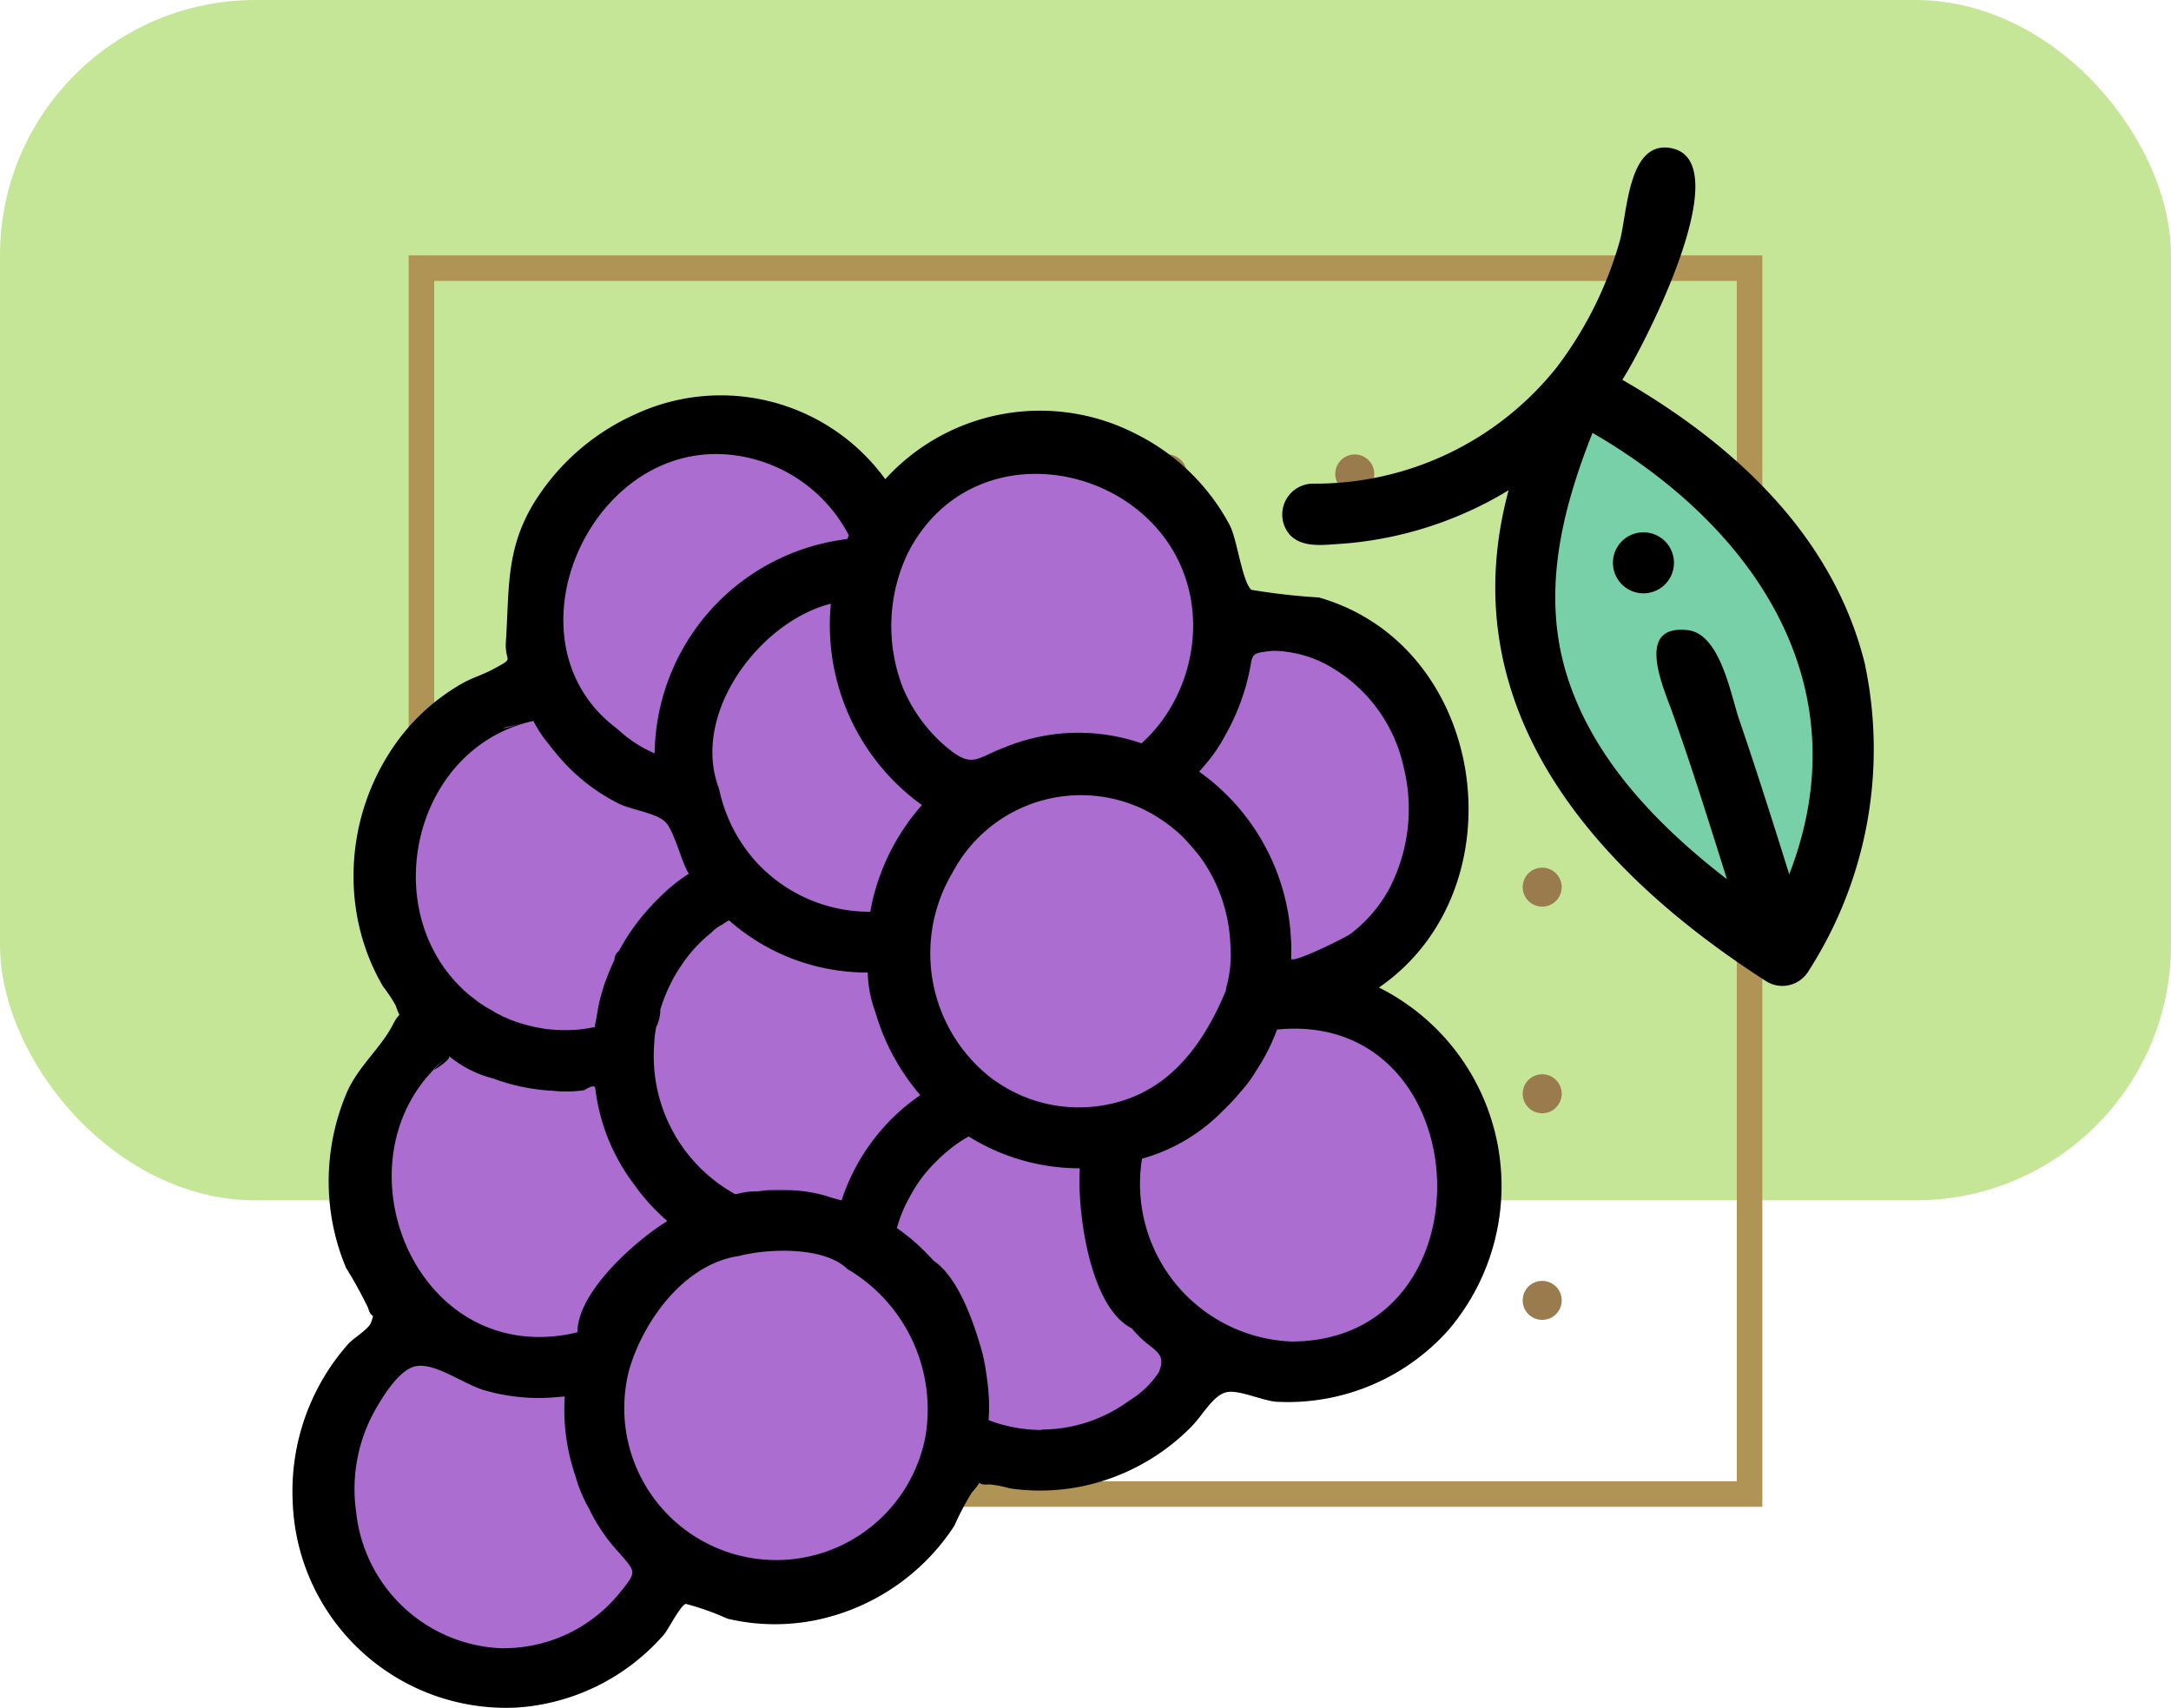 <svg xmlns="http://www.w3.org/2000/svg" xmlns:xlink="http://www.w3.org/1999/xlink" width="85" height="66.883" viewBox="0 0 85 66.883">
  <defs>
    <clipPath id="clip-path">
      <rect id="Rectángulo_400902" data-name="Rectángulo 400902" width="38.221" height="33.885" fill="#997b4d"/>
    </clipPath>
  </defs>
  <g id="Grupo_1108153" data-name="Grupo 1108153" transform="translate(-1230 -405)">
    <rect id="Rectángulo_402716" data-name="Rectángulo 402716" width="85" height="47" rx="10" transform="translate(1230 405)" fill="#c6e697"/>
    <g id="Rectángulo_402718" data-name="Rectángulo 402718" transform="translate(1246 415)" fill="none" stroke="#b09455" stroke-width="1">
      <rect width="53" height="49" stroke="none"/>
      <rect x="0.5" y="0.5" width="52" height="48" fill="none"/>
    </g>
    <g id="Grupo_1107842" data-name="Grupo 1107842" transform="translate(1252.923 422.795)">
      <g id="Grupo_1098724" data-name="Grupo 1098724" transform="translate(0 0)">
        <g id="Grupo_1098723" data-name="Grupo 1098723" clip-path="url(#clip-path)">
          <path id="Trazado_872910" data-name="Trazado 872910" d="M1.526.763A.763.763,0,1,1,.763,0a.763.763,0,0,1,.763.763" fill="#997b4d"/>
          <path id="Trazado_872911" data-name="Trazado 872911" d="M30.48.763A.763.763,0,1,1,29.717,0a.763.763,0,0,1,.763.763" transform="translate(-21.615)" fill="#997b4d"/>
          <path id="Trazado_872912" data-name="Trazado 872912" d="M59.433.763A.763.763,0,1,1,58.67,0a.763.763,0,0,1,.763.763" transform="translate(-43.229)" fill="#997b4d"/>
          <path id="Trazado_872913" data-name="Trazado 872913" d="M88.386.763A.763.763,0,1,1,87.623,0a.763.763,0,0,1,.763.763" transform="translate(-64.843)" fill="#997b4d"/>
          <path id="Trazado_872914" data-name="Trazado 872914" d="M117.339.763A.763.763,0,1,1,116.576,0a.763.763,0,0,1,.763.763" transform="translate(-86.457)" fill="#997b4d"/>
          <path id="Trazado_872915" data-name="Trazado 872915" d="M146.293.763A.763.763,0,1,1,145.53,0a.763.763,0,0,1,.763.763" transform="translate(-108.072)" fill="#997b4d"/>
          <path id="Trazado_872916" data-name="Trazado 872916" d="M1.526,32.678a.763.763,0,1,1-.763-.763.763.763,0,0,1,.763.763" transform="translate(0 -23.825)" fill="#997b4d"/>
          <path id="Trazado_872917" data-name="Trazado 872917" d="M30.48,32.678a.763.763,0,1,1-.763-.763.763.763,0,0,1,.763.763" transform="translate(-21.615 -23.825)" fill="#997b4d"/>
          <path id="Trazado_872918" data-name="Trazado 872918" d="M59.433,32.678a.763.763,0,1,1-.763-.763.763.763,0,0,1,.763.763" transform="translate(-43.229 -23.825)" fill="#997b4d"/>
          <path id="Trazado_872919" data-name="Trazado 872919" d="M88.386,32.678a.763.763,0,1,1-.763-.763.763.763,0,0,1,.763.763" transform="translate(-64.843 -23.825)" fill="#997b4d"/>
          <path id="Trazado_872920" data-name="Trazado 872920" d="M117.339,32.678a.763.763,0,1,1-.763-.763.763.763,0,0,1,.763.763" transform="translate(-86.457 -23.825)" fill="#997b4d"/>
          <path id="Trazado_872921" data-name="Trazado 872921" d="M146.293,32.678a.763.763,0,1,1-.763-.763.763.763,0,0,1,.763.763" transform="translate(-108.072 -23.825)" fill="#997b4d"/>
          <path id="Trazado_872922" data-name="Trazado 872922" d="M1.526,64.593a.763.763,0,1,1-.763-.763.763.763,0,0,1,.763.763" transform="translate(0 -47.651)" fill="#997b4d"/>
          <path id="Trazado_872923" data-name="Trazado 872923" d="M30.48,64.593a.763.763,0,1,1-.763-.763.763.763,0,0,1,.763.763" transform="translate(-21.615 -47.651)" fill="#997b4d"/>
          <path id="Trazado_872924" data-name="Trazado 872924" d="M59.433,64.593a.763.763,0,1,1-.763-.763.763.763,0,0,1,.763.763" transform="translate(-43.229 -47.651)" fill="#997b4d"/>
          <path id="Trazado_872925" data-name="Trazado 872925" d="M88.386,64.593a.763.763,0,1,1-.763-.763.763.763,0,0,1,.763.763" transform="translate(-64.843 -47.651)" fill="#997b4d"/>
          <path id="Trazado_872926" data-name="Trazado 872926" d="M117.339,64.593a.763.763,0,1,1-.763-.763.763.763,0,0,1,.763.763" transform="translate(-86.457 -47.651)" fill="#997b4d"/>
          <path id="Trazado_872927" data-name="Trazado 872927" d="M146.293,64.593a.763.763,0,1,1-.763-.763.763.763,0,0,1,.763.763" transform="translate(-108.072 -47.651)" fill="#997b4d"/>
          <path id="Trazado_872928" data-name="Trazado 872928" d="M1.526,96.508a.763.763,0,1,1-.763-.763.763.763,0,0,1,.763.763" transform="translate(0 -71.476)" fill="#997b4d"/>
          <path id="Trazado_872929" data-name="Trazado 872929" d="M30.48,96.508a.763.763,0,1,1-.763-.763.763.763,0,0,1,.763.763" transform="translate(-21.615 -71.476)" fill="#997b4d"/>
          <path id="Trazado_872930" data-name="Trazado 872930" d="M59.433,96.508a.763.763,0,1,1-.763-.763.763.763,0,0,1,.763.763" transform="translate(-43.229 -71.476)" fill="#997b4d"/>
          <path id="Trazado_872931" data-name="Trazado 872931" d="M88.386,96.508a.763.763,0,1,1-.763-.763.763.763,0,0,1,.763.763" transform="translate(-64.843 -71.476)" fill="#997b4d"/>
          <path id="Trazado_872932" data-name="Trazado 872932" d="M117.339,96.508a.763.763,0,1,1-.763-.763.763.763,0,0,1,.763.763" transform="translate(-86.457 -71.476)" fill="#997b4d"/>
          <path id="Trazado_872933" data-name="Trazado 872933" d="M146.293,96.508a.763.763,0,1,1-.763-.763.763.763,0,0,1,.763.763" transform="translate(-108.072 -71.476)" fill="#997b4d"/>
          <path id="Trazado_872934" data-name="Trazado 872934" d="M1.526,128.423a.763.763,0,1,1-.763-.763.763.763,0,0,1,.763.763" transform="translate(0 -95.301)" fill="#997b4d"/>
          <path id="Trazado_872935" data-name="Trazado 872935" d="M30.48,128.423a.763.763,0,1,1-.763-.763.763.763,0,0,1,.763.763" transform="translate(-21.615 -95.301)" fill="#997b4d"/>
          <path id="Trazado_872936" data-name="Trazado 872936" d="M59.433,128.423a.763.763,0,1,1-.763-.763.763.763,0,0,1,.763.763" transform="translate(-43.229 -95.301)" fill="#997b4d"/>
          <path id="Trazado_872937" data-name="Trazado 872937" d="M88.386,128.423a.763.763,0,1,1-.763-.763.763.763,0,0,1,.763.763" transform="translate(-64.843 -95.301)" fill="#997b4d"/>
          <path id="Trazado_872938" data-name="Trazado 872938" d="M117.339,128.423a.763.763,0,1,1-.763-.763.763.763,0,0,1,.763.763" transform="translate(-86.457 -95.301)" fill="#997b4d"/>
          <path id="Trazado_872939" data-name="Trazado 872939" d="M146.293,128.423a.763.763,0,1,1-.763-.763.763.763,0,0,1,.763.763" transform="translate(-108.072 -95.301)" fill="#997b4d"/>
        </g>
      </g>
    </g>
    <g id="Grupo_1108155" data-name="Grupo 1108155" transform="translate(1241.46 410.278)">
      <g id="Grupo_1108154" data-name="Grupo 1108154" transform="translate(1.175 11.327)">
        <path id="Trazado_899055" data-name="Trazado 899055" d="M23.423,389.734A7.131,7.131,0,0,1,16.8,394.35a7.219,7.219,0,0,1-7.124-7.311,7.33,7.33,0,0,1,3.99-6.567,6.979,6.979,0,0,0,6.962,1.266,7.536,7.536,0,0,0-.266,1.99,7.357,7.357,0,0,0,3.061,6.006Zm0,0" transform="translate(-9.676 -345.231)" fill="#ab6dd0"/>
        <path id="Trazado_899056" data-name="Trazado 899056" d="M43.044,182.676a7.286,7.286,0,0,0-4.2,5.207,7.613,7.613,0,0,0-.153,1.337,6.982,6.982,0,0,1-6.8-1.253,7.361,7.361,0,0,1-2.625-5.667,7.237,7.237,0,0,1,6.571-7.289,7.155,7.155,0,0,0,5.438,4.21,7.332,7.332,0,0,0,1.773,3.455Zm0,0" transform="translate(-26.887 -164.681)" fill="#ab6dd0"/>
        <path id="Trazado_899057" data-name="Trazado 899057" d="M91.876,94.2h0a7.287,7.287,0,0,0-.544,1.292h-.075A7.193,7.193,0,0,0,84.177,102a7.326,7.326,0,0,0-.043.8,7.472,7.472,0,0,0,.161,1.552,7.155,7.155,0,0,1-5.438-4.209,7.439,7.439,0,0,1-.635-3.021,7.218,7.218,0,0,1,7.124-7.309,7.121,7.121,0,0,1,6.53,4.387Zm0,0" transform="translate(-69.912 -89.812)" fill="#ab6dd0"/>
        <path id="Trazado_899058" data-name="Trazado 899058" d="M138.277,145.657a7.315,7.315,0,0,0-2.708,3.921,7.415,7.415,0,0,0-.266,1.584,6.984,6.984,0,0,1-5.968-1.775c-.147-.136-.287-.277-.422-.425a7.324,7.324,0,0,1-1.773-3.455,7.472,7.472,0,0,1-.161-1.552,7.319,7.319,0,0,1,.043-.8,7.193,7.193,0,0,1,7.08-6.509h.075a7.525,7.525,0,0,0,.252,5.16h0A7.237,7.237,0,0,0,138.277,145.657Zm0,0" transform="translate(-112.758 -130.967)" fill="#ab6dd0"/>
        <path id="Trazado_899059" data-name="Trazado 899059" d="M197.692,318.318a7.119,7.119,0,0,1-6.488,4.288,6.953,6.953,0,0,1-3.35-.857,7.486,7.486,0,0,0,.1-1.219,7.336,7.336,0,0,0-3.774-6.453c.022-.133.047-.262.075-.393a7.276,7.276,0,0,1,4.19-5.13q.168.129.343.244h0a6.99,6.99,0,0,0,5.346,1.032,7.532,7.532,0,0,0-.27,2A7.333,7.333,0,0,0,197.692,318.318Zm0,0" transform="translate(-163.022 -282.033)" fill="#ab6dd0"/>
        <path id="Trazado_899060" data-name="Trazado 899060" d="M209.763,207.08a7.458,7.458,0,0,1-.188,1.67q-.038.168-.082.333a7.265,7.265,0,0,1-4.1,4.738,6.871,6.871,0,0,1-1.3.417,6.99,6.99,0,0,1-5.346-1.032h0q-.175-.116-.343-.244a7.359,7.359,0,0,1-2.891-5.879c0-.15,0-.3.013-.448a7.414,7.414,0,0,1,.266-1.584,7.315,7.315,0,0,1,2.708-3.921,6.97,6.97,0,0,1,4.136-1.358l.188,0a6.936,6.936,0,0,1,2.5.535,7.314,7.314,0,0,1,4.441,6.773Zm0,0" transform="translate(-172.983 -186.438)" fill="#ab6dd0"/>
        <path id="Trazado_899061" data-name="Trazado 899061" d="M278.309,282.631a7.219,7.219,0,0,1-7.124,7.31,6.936,6.936,0,0,1-3.3-.828,7.333,7.333,0,0,1-3.827-6.482,7.533,7.533,0,0,1,.269-2,6.872,6.872,0,0,0,1.3-.417,7.265,7.265,0,0,0,4.1-4.738,6.97,6.97,0,0,1,1.457-.153,7.219,7.219,0,0,1,7.124,7.311Zm0,0" transform="translate(-233.219 -252.828)" fill="#ab6dd0"/>
        <path id="Trazado_899062" data-name="Trazado 899062" d="M36.03,290q-.318.085-.623.2a7.226,7.226,0,0,0-4.221,4.188q-.134.345-.234.705a6.979,6.979,0,0,1-6.962-1.266A7.419,7.419,0,0,1,25,281.872a6.982,6.982,0,0,0,6.8,1.253c0,.064,0,.13,0,.2a7.339,7.339,0,0,0,3.716,6.421c.167.094.339.181.514.261Zm0,0" transform="translate(-20.001 -258.585)" fill="#ab6dd0"/>
        <path id="Trazado_899063" data-name="Trazado 899063" d="M120.609,246.757a7.276,7.276,0,0,0-4.19,5.13c-.028.13-.054.26-.075.393q-.224-.121-.456-.229h0a6.978,6.978,0,0,0-4.671-.4h0c-.175-.08-.347-.167-.514-.261a7.337,7.337,0,0,1-3.716-6.421c0-.066,0-.132,0-.2a7.567,7.567,0,0,1,.154-1.337,7.285,7.285,0,0,1,4.2-5.207c.134.148.275.289.422.425a6.983,6.983,0,0,0,5.968,1.775c-.009.148-.013.3-.013.448a7.359,7.359,0,0,0,2.891,5.879Zm0,0" transform="translate(-95.186 -220.236)" fill="#ab6dd0"/>
        <path id="Trazado_899064" data-name="Trazado 899064" d="M112.051,354.345a7.433,7.433,0,0,1-.1,1.219,7.18,7.18,0,0,1-7.024,6.092,6.966,6.966,0,0,1-4.062-1.3,7.357,7.357,0,0,1-3.061-6.006,7.541,7.541,0,0,1,.266-1.99q.1-.359.234-.705a7.226,7.226,0,0,1,4.221-4.188q.3-.113.623-.2h0a6.979,6.979,0,0,1,4.671.4h0q.232.107.456.229a7.336,7.336,0,0,1,3.774,6.453Zm0,0" transform="translate(-87.12 -315.848)" fill="#ab6dd0"/>
        <path id="Trazado_899065" data-name="Trazado 899065" d="M287.966,160.587a7.219,7.219,0,0,1-7.124,7.309l-.188,0a7.487,7.487,0,0,0,.188-1.67,7.314,7.314,0,0,0-4.441-6.773,7.357,7.357,0,0,0,2.987-5.952c0-.023,0-.047,0-.069a6.939,6.939,0,0,1,1.454-.153A7.219,7.219,0,0,1,287.966,160.587Zm0,0" transform="translate(-244.063 -145.582)" fill="#ab6dd0"/>
        <path id="Trazado_899066" data-name="Trazado 899066" d="M197.789,102.126a7.356,7.356,0,0,1-2.987,5.952,6.942,6.942,0,0,0-2.5-.535l-.187,0a6.981,6.981,0,0,0-4.137,1.358,7.238,7.238,0,0,1-3.848-3.85h0a7.525,7.525,0,0,1-.252-5.16,7.285,7.285,0,0,1,.544-1.292h0a7.1,7.1,0,0,1,6.238-3.78,7.216,7.216,0,0,1,7.123,7.241c0,.023,0,.046,0,.069Zm0,0" transform="translate(-162.463 -94.209)" fill="#ab6dd0"/>
      </g>
      <path id="Trazado_899067" data-name="Trazado 899067" d="M408.223,101.063C399.3,95.338,397.61,90,398.207,85.338a18.678,18.678,0,0,1,.956-3.815c.317-.9.674-1.765,1.023-2.592,17.19,9.033,8.037,22.132,8.037,22.132Zm0,0" transform="translate(-349.83 -68.923)" fill="#78d0a9"/>
      <path id="Trazado_899068" data-name="Trazado 899068" d="M42.535,103.772c5.573-3.843,4.282-13.37-2.357-15.269a25.08,25.08,0,0,1-2.647-.3c-.365-.348-.554-1.978-.842-2.527A8.409,8.409,0,0,0,33.016,82.1,8.193,8.193,0,0,0,23.2,83.872a7.954,7.954,0,0,0-9.829-2.523A8.961,8.961,0,0,0,9.44,84.81c-1.111,1.83-.955,3.4-1.093,5.407-.06.873.4.605-.49,1.09-.392.213-.831.341-1.224.564A8.151,8.151,0,0,0,4.2,93.994,8.979,8.979,0,0,0,2.383,99.58a8.633,8.633,0,0,0,.5,2.753,8.345,8.345,0,0,0,.653,1.4,5.694,5.694,0,0,1,.5.754c.194.614.2.127-.1.715-.485.957-1.39,1.672-1.831,2.719a8.889,8.889,0,0,0-.694,3.658,8.71,8.71,0,0,0,.678,3.173,17.16,17.16,0,0,1,.861,1.564c.142.5.276.12.118.574-.093.269-.677.6-.9.849a8.7,8.7,0,0,0-2.17,6.129,8.358,8.358,0,0,0,8.807,8.1,8.365,8.365,0,0,0,5.726-2.852c.177-.206.643-1.14.858-1.206a10.366,10.366,0,0,1,1.635.58,8.054,8.054,0,0,0,3.548.037,8.515,8.515,0,0,0,5.334-3.676,10.75,10.75,0,0,1,.683-1.3c.654-.729-.092-.256.692-.319a4.2,4.2,0,0,1,.779.152,8.172,8.172,0,0,0,3.839-.348,8.425,8.425,0,0,0,3.268-2.045c.483-.487.861-1.247,1.394-1.369.48-.11,1.421.341,1.97.375a8.426,8.426,0,0,0,6.733-2.825,8.692,8.692,0,0,0-2.742-13.4l.98-.676-.98.676Zm-6.829-8.7a6.039,6.039,0,0,0,.808-1.177q.105-.184.2-.373a8.658,8.658,0,0,0,.682-1.846c.242-1,.008-.981.98-1.084a4.569,4.569,0,0,1,2.344.679,6,6,0,0,1,2.773,3.861,6.764,6.764,0,0,1-.567,4.788,5.5,5.5,0,0,1-1.5,1.747c-.231.174-2.332,1.2-2.332.977,0-.039,0-.08,0-.121a7.243,7.243,0,0,0-.025-.866c0-.043-.006-.086-.01-.129,0-.006,0-.012,0-.019a8.568,8.568,0,0,0-3.567-6.183l.214-.253c.036-.042-.068.086,0,0,.306-.358-.068.086,0,0Zm-.173,3.6c.019.024.036.047.052.071a6.082,6.082,0,0,1,.724,1.366c.021.055.042.11.06.166.009.023.017.045.024.068s.025.074.036.112a6.465,6.465,0,0,1,.251,1.2c.006.057.012.115.016.172a.8.8,0,0,1,.006.082c0,.055.008.11.01.165,0,.013,0,.027,0,.041a4.791,4.791,0,0,1-.155,1.643.873.873,0,0,0-.021.138c-.871,2.094-2.2,3.944-4.539,4.441h0a5.674,5.674,0,0,1-4.429-.863c-.1-.063-.19-.13-.278-.2l0,0a6.184,6.184,0,0,1-1.458-7.995,5.686,5.686,0,0,1,7.21-2.6c.063.026.125.055.187.083a0,0,0,0,1,0,0c.061.028.122.057.181.089l.032.015a5.309,5.309,0,0,1,.5.293q.224.144.433.307t.383.326c.023.019.044.039.065.061a10.341,10.341,0,0,1,.714.818c.019.024-.069-.1,0,0ZM22.8,99.991a8.228,8.228,0,0,0-.187.818,6.021,6.021,0,0,1-4.438-1.918A6.137,6.137,0,0,1,16.694,96c-1.134-2.959,1.614-6.56,4.376-7.253a8.686,8.686,0,0,0,3.565,7.885,8.581,8.581,0,0,0-1.84,3.381c.048-.173.1-.345.145-.518l-.14.5C22.725,100.26,23.152,98.742,22.8,99.991Zm1.769,8h0a8.021,8.021,0,0,0-3.079,4.119h0q-.293-.071-.58-.167a5.741,5.741,0,0,0-1.717-.234q-.345-.007-.69.009a3.1,3.1,0,0,1-.537.046,2.214,2.214,0,0,0-.43.064l-.03,0a.509.509,0,0,1-.188.036,6.172,6.172,0,0,1-3.179-5.585v-.016q0-.094.009-.188a.14.14,0,0,1,0-.02c0-.046.006-.092.01-.137,0-.006,0-.012,0-.018a3.981,3.981,0,0,1,.074-.573,1.532,1.532,0,0,0,.161-.68l.007-.023a.275.275,0,0,1,.012-.042,6.528,6.528,0,0,1,.49-1.161q.143-.261.31-.505a5.508,5.508,0,0,1,1.173-1.283,1.556,1.556,0,0,1,.434-.322c.05-.035.1-.068.152-.1.036-.024.072-.045.107-.067h0a8.174,8.174,0,0,0,5.4,2.045h.036a4.759,4.759,0,0,0,.3,1.554q.037.131.08.261c0,.009.006.016.008.024q.044.132.09.263a8.711,8.711,0,0,0,1.572,2.69Zm-.42-21.34c0-.011.011-.021.016-.032l0-.009c2.892-5.292,11.023-2.932,11.089,2.945,0,.013,0,.027,0,.041v.018a6.35,6.35,0,0,1-1.34,3.875l-.02.025a5.973,5.973,0,0,1-.661.7,7.585,7.585,0,0,0-5.366.162c-1.1.411-1.249.838-2.253,0a6.172,6.172,0,0,1-1.7-2.281.309.309,0,0,0-.012-.029,6.639,6.639,0,0,1,.205-5.349q-.1.193.039-.071c0-.011-.185.341,0,0Zm-7.574-3.765a5.906,5.906,0,0,1,5.2,3.186c-.009.019-.018.038-.026.059s-.025.055-.037.084a8.564,8.564,0,0,0-7.541,8.391,4.965,4.965,0,0,1-1.359-.865c-.044-.036-.087-.074-.129-.112C8.306,90.34,11.4,82.887,16.577,82.887ZM9.419,93.334a.416.416,0,0,0,.024.039,4.615,4.615,0,0,0,.585.877c.032.044.067.089.1.131s.044.056.068.084.064.08.1.121h0a7.47,7.47,0,0,0,2.42,1.963c.48.259,1.468.382,1.844.715s.643,1.572.95,2.057a6.449,6.449,0,0,0-1.158.938.744.744,0,0,0-.056.054q-.05.047-.1.1a8.461,8.461,0,0,0-1.407,1.9.3.3,0,0,0-.016.03.452.452,0,0,0-.178.349c-.027.063-.056.126-.087.188,0,0,0,0,0,.006q-.129.282-.233.573a3.849,3.849,0,0,0-.163.494c-.015.048-.029.1-.042.144s-.027.093-.038.141c0,.016-.008.031-.012.046-.01.037-.02.074-.028.111,0,.007,0,.013,0,.02-.065.27-.088.551-.155.819,0,.006,0,.011,0,.017a.048.048,0,0,0,0,.014.194.194,0,0,0,0,.028l0,.029h0c-.065.009-.129.022-.193.037a5.382,5.382,0,0,1-1.432.066h-.015c-.057,0-.115-.009-.171-.016a.168.168,0,0,0-.034,0,6.3,6.3,0,0,1-1.433-.359,5.9,5.9,0,0,1-.636-.3,3.253,3.253,0,0,0-.325-.188q-.091-.056-.179-.117c-.045-.031-.092-.062-.137-.094l-.007,0c-.117-.095-.235-.187-.355-.277-3.7-3.105-2.287-9.688,2.512-10.738-.049-.09-1.138.367-1.194.264.017.031,1.224-.271,1.194-.264.007.013-2.689.589,0,0Zm-3.3,13.126a4.4,4.4,0,0,0,1.736.879,7.785,7.785,0,0,0,2.32.48h0a4.944,4.944,0,0,0,1.235-.021q.44-.274.44-.051a7.729,7.729,0,0,0,1.518,3.741,0,0,0,0,0,0,0,7.9,7.9,0,0,0,1.286,1.419.09.09,0,0,0,.014.012c-1.19.729-3.519,2.751-3.519,4.353a5.507,5.507,0,0,1-.873.155.6.6,0,0,1-.072.007c-5.848.534-8.582-7.454-4.089-10.976a3.093,3.093,0,0,1-.617.521,5.925,5.925,0,0,0,.617-.521c.2.13-1.463,1.148,0,0Zm2.155,23.191a5.965,5.965,0,0,1-5.789-5.334,6.323,6.323,0,0,1,.706-3.931c.3-.538.905-1.541,1.521-1.753.734-.253,1.848.6,2.729.894a7.635,7.635,0,0,0,2.747.3l.463-.039a8.013,8.013,0,0,0,.42,3.121,5.6,5.6,0,0,0,.526,1.262,7.009,7.009,0,0,0,1.212,1.77c.632.732.66.714.018,1.509a5.994,5.994,0,0,1-1.13,1.079,5.839,5.839,0,0,1-3.423,1.116Zm16.518-8.407s0,0,0,.006a5.948,5.948,0,1,1-11.621-2.494c.552-1.922,2.159-4.161,4.309-4.469,1.1-.292,3.341-.384,4.239.516l.006,0h0a6.377,6.377,0,0,1,3.077,6.363q.031-.188-.012.073s.056-.336,0,0Zm4.524-.144a5.789,5.789,0,0,1-2.071-.385,6.477,6.477,0,0,0,0-1.037c-.021-.356-.079-.7-.129-1.054q-.021-.111-.044-.222a.042.042,0,0,1,0-.007c-.013-.064-.027-.129-.043-.192l0-.017c-.3-1.115-.92-3.033-1.941-3.716-.047-.055-.1-.108-.148-.161-.024-.027-.05-.055-.079-.082a7.879,7.879,0,0,0-1.208-1.033c0-.013.008-.025.012-.037.009-.036.02-.07.032-.105a5.2,5.2,0,0,1,.468-1.089,5.5,5.5,0,0,1,1.037-1.383c.032-.033.065-.065.1-.1s.062-.06.094-.089.054-.049.081-.072a.445.445,0,0,1,.043-.038c.029-.025.056-.049.085-.072a5.044,5.044,0,0,1,.862-.6,8.207,8.207,0,0,0,4.348,1.245c0,.015,0,.032,0,.049-.1,1.569.367,5.379,2.038,6.219.018.022.036.043.056.065,0,0,0,0,0,0h0c.037.043.075.086.114.128h0c.624.7,1.226.7.889,1.523a3.613,3.613,0,0,1-1.141,1.1,5.844,5.844,0,0,1-3.448,1.147Zm9.777-3.463a6.179,6.179,0,0,1-5.84-7.159,7.035,7.035,0,0,0,3.172-1.884c.084-.079.166-.161.247-.243a.529.529,0,0,0,.039-.041q.167-.173.322-.356c.032-.036.062-.072.092-.108.013-.014.025-.029.037-.044a4.644,4.644,0,0,0,.56-.769,7.679,7.679,0,0,0,.78-1.512c.014-.032.026-.066.039-.1C46.511,104.638,47.082,117.637,39.092,117.637Zm0,0" transform="translate(0 -70.387)"/>
      <path id="Trazado_899069" data-name="Trazado 899069" d="M427.525,127.155a1.194,1.194,0,0,1,0-2.389h0a1.194,1.194,0,0,1,0,2.389Zm0,0" transform="translate(-374.64 -109.201)"/>
      <path id="Trazado_899070" data-name="Trazado 899070" d="M342.318,20.769c-1.066-4.392-4.263-8.148-9.51-11.177.755-1.146,4.65-8.615,1.877-9.076-1.687-.28-1.677,2.656-1.992,3.7a14.847,14.847,0,0,1-2.461,4.9h0a12.077,12.077,0,0,1-9.5,4.543,1.21,1.21,0,0,0-.954,1.988c.476.528,1.28.415,1.913.376a14.671,14.671,0,0,0,6.666-2.105c-2.3,8.524,3.35,14.9,10.077,19.22h0l.036.022a1.166,1.166,0,0,0,.7.161.328.328,0,0,0,.055-.006.848.848,0,0,0,.128-.023,1.074,1.074,0,0,0,.217-.075.133.133,0,0,0,.024-.011.155.155,0,0,0,.024-.012,1.19,1.19,0,0,0,.421-.359l.014-.019a16.063,16.063,0,0,0,2.261-12.048h0Zm-2.972,8.193c-.636-2.032-1.278-4.063-1.966-6.077-.332-.972-.736-3.347-2.012-3.49-2.082-.234-.951,2.244-.613,3.19.775,2.167,1.459,4.369,2.15,6.563-2.683-2.074-5.248-4.687-6.274-8.008-.992-3.208-.193-6.436,1.011-9.468,6.313,3.654,10.579,9.873,7.7,17.289h0Zm0,0" transform="translate(-280.751)"/>
    </g>
  </g>
</svg>
